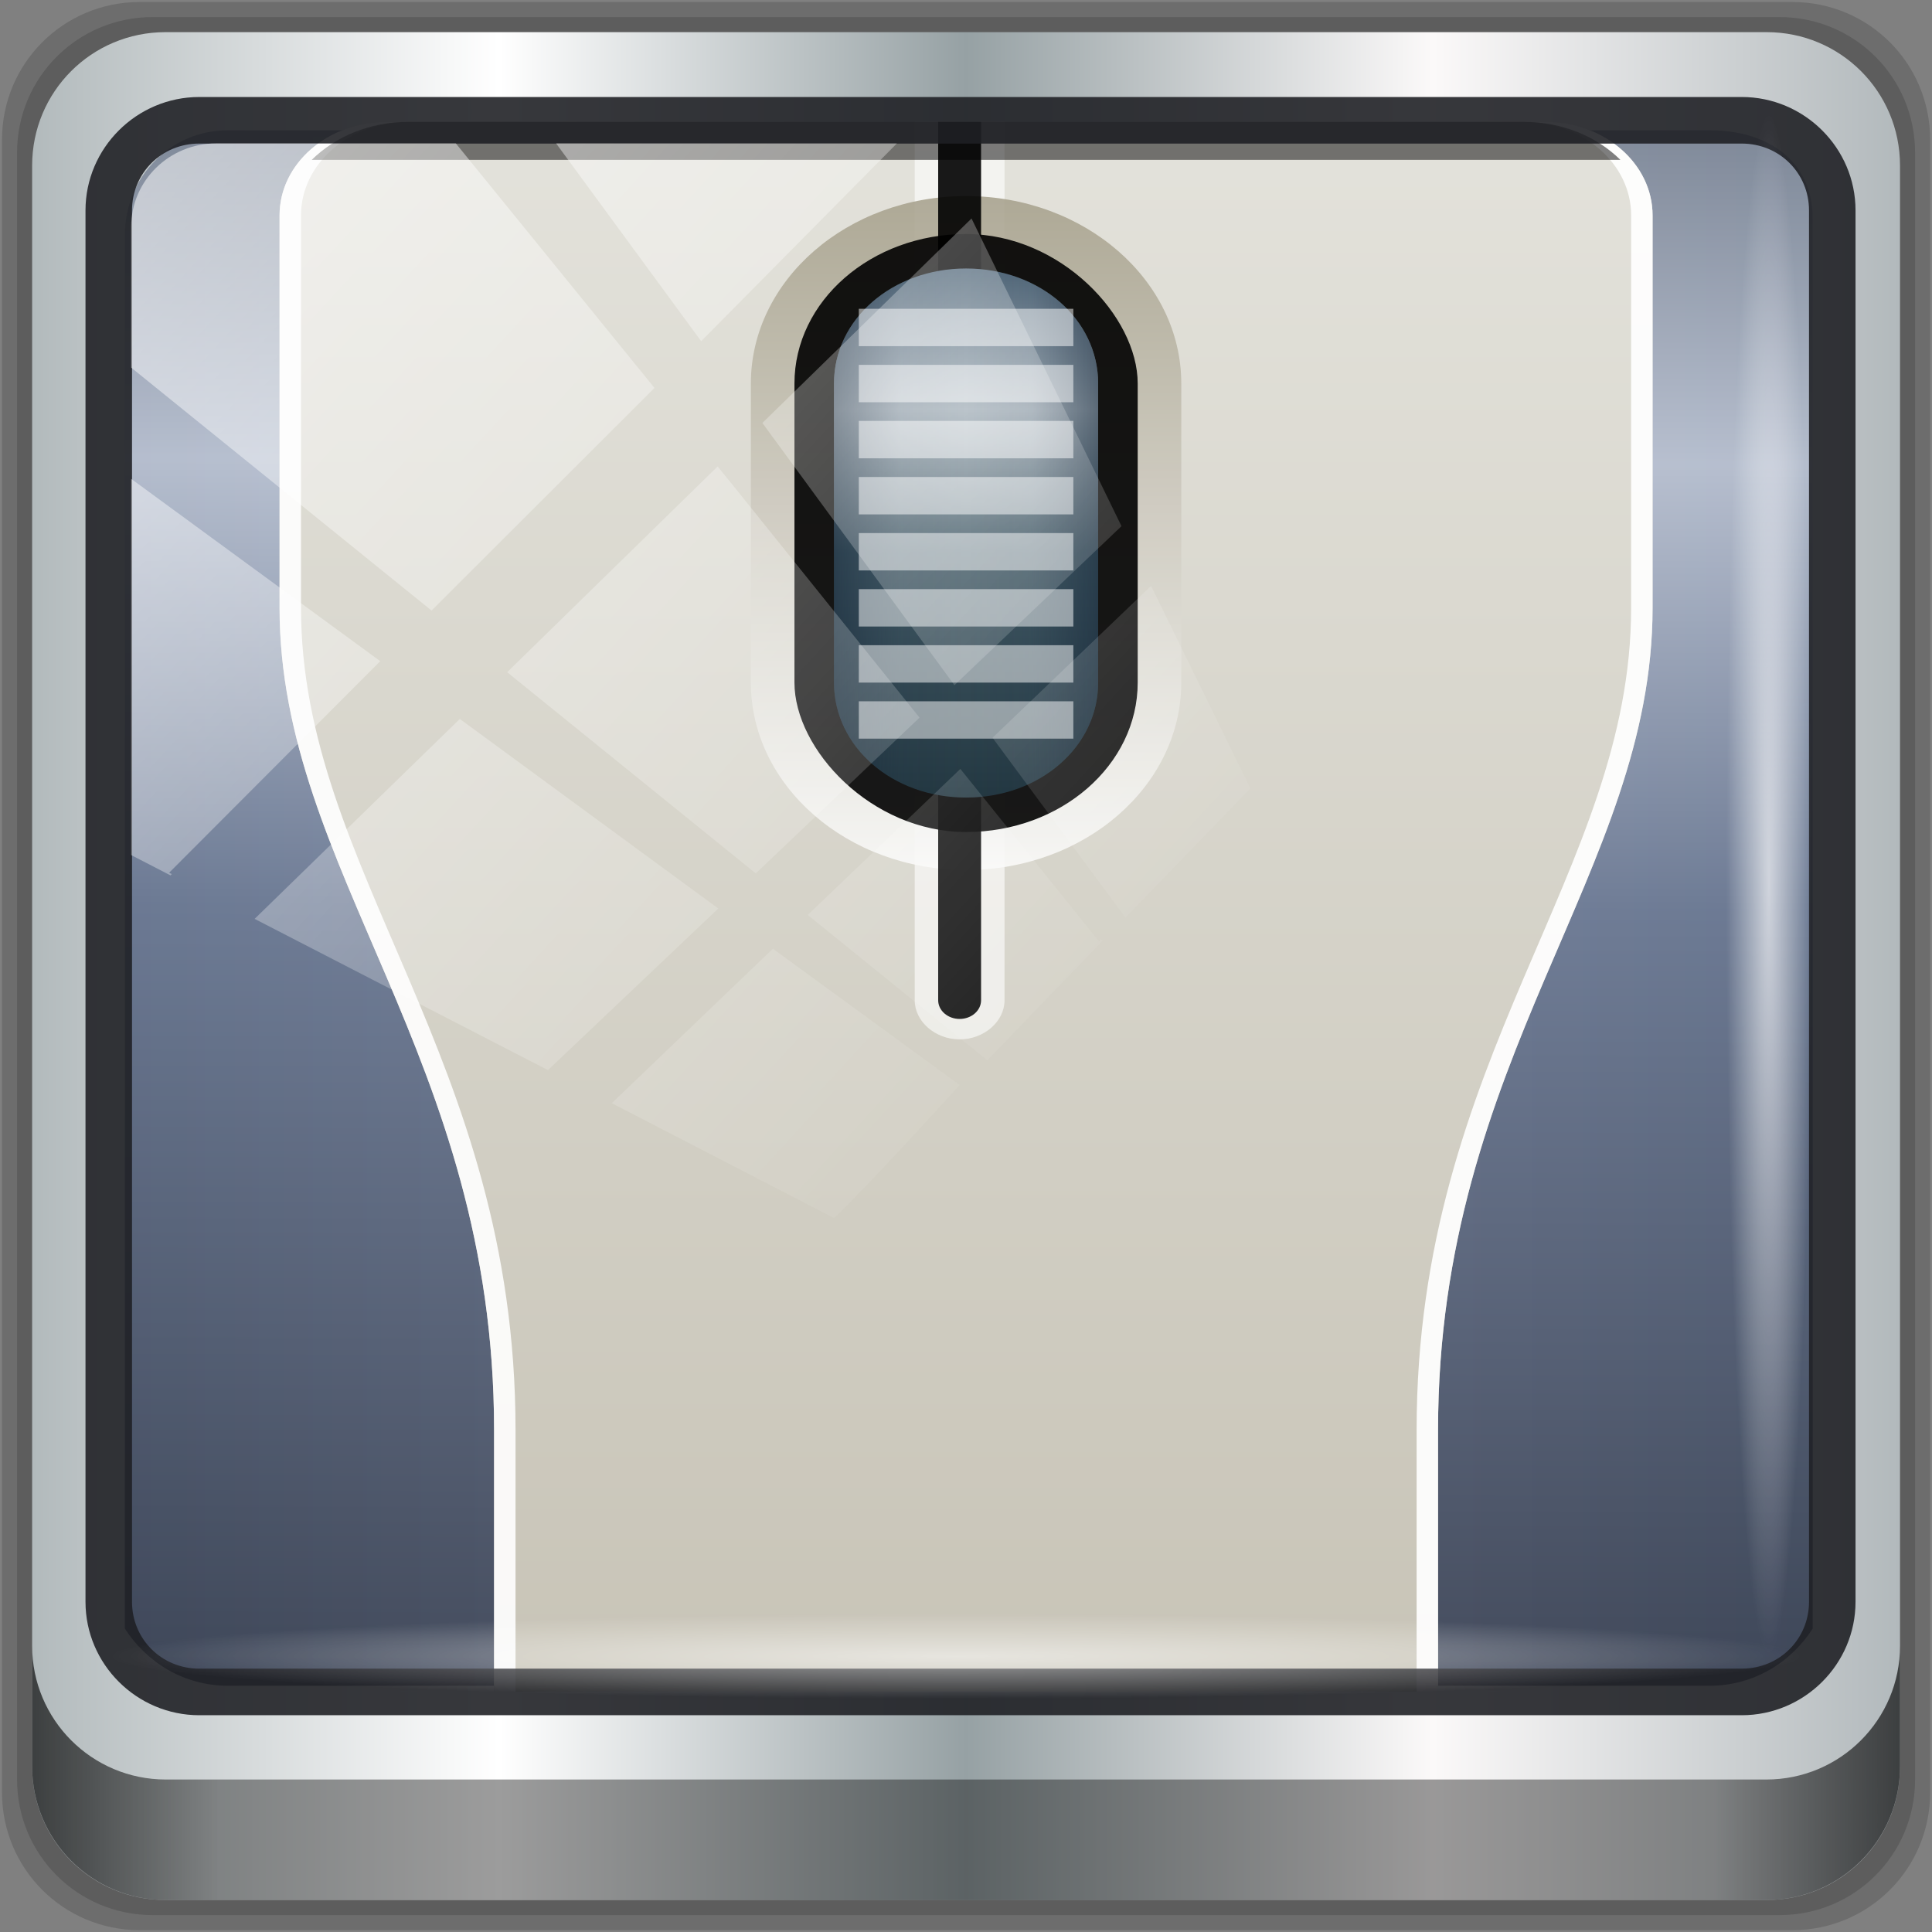 <?xml version="1.0" encoding="UTF-8" standalone="no"?>
<!-- Created with Inkscape (http://www.inkscape.org/) -->

<svg
   xmlns:dc="http://purl.org/dc/elements/1.1/"
   xmlns:cc="http://creativecommons.org/ns#"
   xmlns:rdf="http://www.w3.org/1999/02/22-rdf-syntax-ns#"
   xmlns:svg="http://www.w3.org/2000/svg"
   xmlns="http://www.w3.org/2000/svg"
   xmlns:xlink="http://www.w3.org/1999/xlink"
   xmlns:sodipodi="http://sodipodi.sourceforge.net/DTD/sodipodi-0.dtd"
   xmlns:inkscape="http://www.inkscape.org/namespaces/inkscape"
   width="96"
   height="96"
   viewBox="0 0 96 96"
   version="1.1"
   id="svg1072"
   inkscape:version="0.92.2 2405546, 2018-03-11"
   sodipodi:docname="key-mon.svg">
  <rect x="0" y="0" width="96" height="96" fill="#808080" stroke="none"/>
  <defs
     id="defs1066">
    <linearGradient
       y2="47"
       x2="90"
       y1="47"
       x1="6"
       gradientTransform="matrix(1.107,0,0,1.107,-4.994,-3.621)"
       gradientUnits="userSpaceOnUse"
       id="linearGradient4071"
       xlink:href="#linearGradient6139-0"
       inkscape:collect="always" />
    <linearGradient
       id="linearGradient6139-0">
      <stop
         style="stop-color:#b2babc;stop-opacity:1"
         offset="0"
         id="stop6141-2" />
      <stop
         id="stop6151-0"
         offset="0.25"
         style="stop-color:#ffffff;stop-opacity:1;" />
      <stop
         id="stop6147-1"
         offset="0.5"
         style="stop-color:#96a1a4;stop-opacity:1" />
      <stop
         style="stop-color:#fbf9f9;stop-opacity:1;"
         offset="0.75"
         id="stop6149-4" />
      <stop
         style="stop-color:#b2b9bc;stop-opacity:1"
         offset="1"
         id="stop6143-4" />
    </linearGradient>
    <linearGradient
       inkscape:collect="always"
       xlink:href="#linearGradient897"
       id="linearGradient1090"
       x1="57"
       y1="4.084"
       x2="56.669"
       y2="81.603"
       gradientUnits="userSpaceOnUse" />
    <linearGradient
       gradientTransform="matrix(1.047,0,0,1.047,-4.382,-2.308)"
       x1="48"
       y1="14"
       x2="48"
       gradientUnits="userSpaceOnUse"
       y2="42"
       id="linearGradient897">
      <stop
         style="stop-color:#626d7f;stop-opacity:1"
         id="stop889"
         offset="0"
         stop-color="#949494" />
      <stop
         style="stop-color:#b3bcce;stop-opacity:1"
         id="stop891"
         offset="0.263"
         stop-color="#aeaeae" />
      <stop
         style="stop-color:#5f6e8b;stop-opacity:1"
         id="stop893"
         offset="0.537"
         stop-color="#828282" />
      <stop
         style="stop-color:#2c3549;stop-opacity:1"
         id="stop895"
         offset="1"
         stop-color="#4d4d4d" />
    </linearGradient>
    <linearGradient
       inkscape:collect="always"
       xlink:href="#ae"
       id="linearGradient1082"
       gradientUnits="userSpaceOnUse"
       gradientTransform="matrix(1.068,0,0,1.047,-80.888,115.475)"
       x1="48"
       y1="90"
       x2="48"
       y2="5.988" />
    <linearGradient
       id="ae"
       y2="5.988"
       gradientUnits="userSpaceOnUse"
       x2="48"
       y1="90"
       x1="48"
       gradientTransform="matrix(1.047,0,0,1.047,-4.382,-2.308)">
      <stop
         stop-color="#c8c4b7"
         offset="0"
         id="stop28" />
      <stop
         stop-color="#e3e2db"
         offset="1"
         id="stop30" />
    </linearGradient>
    <linearGradient
       inkscape:collect="always"
       xlink:href="#z"
       id="linearGradient4426"
       gradientUnits="userSpaceOnUse"
       gradientTransform="matrix(1.068,0,0,1.047,-80.888,115.475)"
       x1="48"
       y1="8"
       x2="48"
       y2="48" />
    <linearGradient
       id="z"
       y2="48"
       gradientUnits="userSpaceOnUse"
       x2="48"
       y1="8"
       x1="48"
       gradientTransform="matrix(1.047,0,0,1.047,-4.382,-2.308)">
      <stop
         stop-color="#a49e89"
         offset="0"
         id="stop67" />
      <stop
         stop-color="#fff"
         offset="1"
         id="stop69" />
    </linearGradient>
    <linearGradient
       inkscape:collect="always"
       xlink:href="#linearGradient894"
       id="linearGradient4428"
       gradientUnits="userSpaceOnUse"
       gradientTransform="matrix(1.068,0,0,1.047,-80.888,115.475)"
       x1="48"
       y1="14"
       x2="48"
       y2="42" />
    <linearGradient
       id="linearGradient894"
       y2="42"
       gradientUnits="userSpaceOnUse"
       x2="48"
       y1="14"
       x1="48"
       gradientTransform="matrix(1.047,0,0,1.047,-4.382,-2.308)">
      <stop
         stop-color="#949494"
         offset="0"
         id="stop886"
         style="stop-color:#566c7e;stop-opacity:1" />
      <stop
         stop-color="#aeaeae"
         offset="0.263"
         id="stop888"
         style="stop-color:#a8b4bd;stop-opacity:1" />
      <stop
         stop-color="#828282"
         offset="0.537"
         id="stop890"
         style="stop-color:#435b67;stop-opacity:1" />
      <stop
         stop-color="#4d4d4d"
         offset="1"
         id="stop892"
         style="stop-color:#243943;stop-opacity:1" />
    </linearGradient>
    <linearGradient
       inkscape:collect="always"
       xlink:href="#ab"
       id="linearGradient4430"
       gradientUnits="userSpaceOnUse"
       gradientTransform="matrix(1.068,0,0,1.047,-80.888,115.475)"
       spreadMethod="reflect"
       x1="41.844"
       y1="28"
       x2="48"
       y2="28" />
    <linearGradient
       id="ab"
       y2="28"
       spreadMethod="reflect"
       gradientUnits="userSpaceOnUse"
       x2="48"
       y1="28"
       x1="41.844"
       gradientTransform="matrix(1.047,0,0,1.047,-4.382,-2.308)">
      <stop
         offset="0"
         id="stop51"
         style="stop-color:#122335;stop-opacity:1;" />
      <stop
         stop-opacity=".163"
         offset="0.5"
         id="stop53"
         style="stop-color:#1c2d42;stop-opacity:0.163;" />
      <stop
         stop-opacity="0"
         offset="1"
         id="stop55"
         style="stop-color:#18232f;stop-opacity:0;" />
    </linearGradient>
    <linearGradient
       inkscape:collect="always"
       xlink:href="#b"
       id="linearGradient4468"
       gradientUnits="userSpaceOnUse"
       gradientTransform="matrix(1.068,0,0,1.047,-80.888,115.475)"
       x1="40"
       y1="8"
       x2="40"
       y2="64" />
    <linearGradient
       id="b"
       stop-color="#fff">
      <stop
         offset="0"
         id="stop12" />
      <stop
         stop-opacity="0"
         offset="1"
         id="stop14"
         style="stop-color:#ffffff;stop-opacity:0.172;" />
    </linearGradient>
    <linearGradient
       gradientUnits="userSpaceOnUse"
       y2="88.172"
       x2="94.5"
       y1="88.172"
       x1="1.5"
       id="linearGradient4129"
       xlink:href="#linearGradient3832-0-6-1-1"
       inkscape:collect="always"
       gradientTransform="translate(0.149,0.415)" />
    <linearGradient
       id="linearGradient3832-0-6-1-1">
      <stop
         id="stop3834-6-3-7-1"
         offset="0"
         style="stop-color:#000000;stop-opacity:1;" />
      <stop
         style="stop-color:#000000;stop-opacity:0.588;"
         offset="0.1"
         id="stop3872-2-4" />
      <stop
         id="stop3844-6-2-7-6"
         offset="0.9"
         style="stop-color:#000000;stop-opacity:0.588;" />
      <stop
         id="stop3836-5-0-2-9"
         offset="1"
         style="stop-color:#000000;stop-opacity:1;" />
    </linearGradient>
    <radialGradient
       r="43.199"
       fy="44.893"
       fx="13.948"
       cy="44.893"
       cx="13.948"
       gradientTransform="matrix(0.975,0,0,0.049,34.048,80.582)"
       gradientUnits="userSpaceOnUse"
       id="radialGradient7462"
       xlink:href="#linearGradient3737"
       inkscape:collect="always" />
    <linearGradient
       id="linearGradient3737">
      <stop
         id="stop3739"
         style="stop-color:#ffffff;stop-opacity:1"
         offset="0" />
      <stop
         id="stop3741"
         style="stop-color:#ffffff;stop-opacity:0"
         offset="1" />
    </linearGradient>
    <radialGradient
       r="43.199"
       fy="44.893"
       fx="13.948"
       cy="44.893"
       cx="13.948"
       gradientTransform="matrix(0.888,0,0,0.049,31.96,-90.317)"
       gradientUnits="userSpaceOnUse"
       id="radialGradient7464"
       xlink:href="#linearGradient3737"
       inkscape:collect="always" />
    <linearGradient
       y2="14.514"
       x2="50.528"
       y1="-28.642"
       x1="2.771"
       gradientUnits="userSpaceOnUse"
       id="linearGradient4767"
       xlink:href="#linearGradient3737"
       inkscape:collect="always" />
    <clipPath
       clipPathUnits="userSpaceOnUse"
       id="clipPath4156-4-1">
      <path
         style="opacity:0.6;fill:#ffffff;fill-opacity:1;stroke:none"
         d="m 27.046,-55.695 -14.214,13.321 h 0.061 l 15.653,21.771 10.231,-10.546 C 38.562,-32.302 27.468,-54.819 27.046,-55.695 Z M 9.647,-39.383 -5.241,-25.321 15.988,-7.806 26.372,-18.383 Z m 31.491,12.951 -9.741,9.714 8.945,12.458 7.781,-7.555 z m -49.84,4.379 -13.754,12.982 26.283,13.846 0.061,-0.062 -0.123,-0.062 L 13.599,-5.401 -8.702,-22.053 Z m 38.015,7.401 -9.803,9.775 11.579,9.559 7.628,-7.401 -8.669,-11.009 z m 20.187,5.674 -7.383,7.216 6.188,8.542 5.82,-6.137 z m -32.195,6.322 -9.557,9.498 13.662,7.185 7.934,-7.678 z m 23.312,2.374 -7.107,6.938 8.363,6.907 5.361,-5.674 -0.061,-0.092 -0.092,0.123 -6.464,-8.203 z m -8.73,8.542 -7.505,7.339 10.354,5.458 c 1.397,-1.321 5.675,-6.123 5.851,-6.322 z"
         id="path4158-0-8"
         inkscape:connector-curvature="0" />
    </clipPath>
  </defs>
  <sodipodi:namedview
     id="base"
     pagecolor="#ffffff"
     bordercolor="#666666"
     borderopacity="1.0"
     inkscape:pageopacity="0.0"
     inkscape:pageshadow="2"
     inkscape:zoom="8.5208333"
     inkscape:cx="48"
     inkscape:cy="48"
     inkscape:document-units="px"
     inkscape:current-layer="g980"
     showgrid="false"
     inkscape:showpageshadow="false"
     units="px"
     inkscape:lockguides="true"
     inkscape:window-width="1920"
     inkscape:window-height="1048"
     inkscape:window-x="0"
     inkscape:window-y="0"
     inkscape:window-maximized="1">
    <sodipodi:guide
       position="0,0"
       orientation="0,96"
       id="guide1621"
       inkscape:locked="true" />
    <sodipodi:guide
       position="96,0"
       orientation="-96,0"
       id="guide1623"
       inkscape:locked="true" />
    <sodipodi:guide
       position="96,96"
       orientation="0,-96"
       id="guide1625"
       inkscape:locked="true" />
    <sodipodi:guide
       position="0,96"
       orientation="96,0"
       id="guide1627"
       inkscape:locked="true" />
  </sodipodi:namedview>
  <g
     inkscape:label="Livello 1"
     inkscape:groupmode="layer"
     id="layer1"
     transform="translate(0,-1026.52)">
    <g
       transform="matrix(0.998,0,0,0.998,-0.049,1026.206)"
       style="display:inline"
       id="g920">
      <path
         inkscape:connector-curvature="0"
         id="path3288"
         d="M 89.292,0.415 H 7.006 c -3.799,0 -6.857,3.058 -6.857,6.857 V 89.558 c 0,3.799 3.058,6.857 6.857,6.857 H 89.292 c 3.799,0 6.857,-3.058 6.857,-6.857 V 7.272 c 0,-3.799 -3.058,-6.857 -6.857,-6.857 z"
         style="display:inline;opacity:0.15;fill:#000000;fill-opacity:1;fill-rule:nonzero;stroke:none" />
      <path
         style="display:inline;opacity:0.15;fill:#000000;fill-opacity:1;fill-rule:nonzero;stroke:none"
         d="M 88.649,1.165 H 7.649 c -3.739,0 -6.75,3.01 -6.75,6.75 V 88.915 c 0,3.74 3.011,6.75 6.75,6.75 H 88.649 c 3.74,0 6.75,-3.01 6.75,-6.75 V 7.915 c 0,-3.739 -3.01,-6.75 -6.75,-6.75 z"
         id="path4085"
         inkscape:connector-curvature="0" />
      <path
         inkscape:connector-curvature="0"
         id="rect4251-1"
         d="M 88.006,1.915 H 8.292 c -3.68,0 -6.643,2.963 -6.643,6.643 V 88.272 c 0,3.68 2.963,6.643 6.643,6.643 H 88.006 c 3.68,0 6.643,-2.963 6.643,-6.643 V 8.558 c 0,-3.68 -2.963,-6.643 -6.643,-6.643 z"
         style="display:inline;fill:url(#linearGradient4071);fill-opacity:1;fill-rule:nonzero;stroke:none" />
      <path
         sodipodi:nodetypes="sscccsccscccsss"
         inkscape:connector-curvature="0"
         id="path3400-6"
         d="m 11.39,6.802 c -2.856,0 -5.124,2.315 -5.124,5.23 v 21.674 7.323 40.373 c 1.097,1.704 2.969,2.844 5.124,2.844 h 4.099 65.589 4.099 c 2.155,0 4.027,-1.14 5.124,-2.844 V 41.029 33.706 11.209 c 0,-2.916 -2.268,-4.407 -5.124,-4.407 z"
         style="display:inline;opacity:0.874;fill:url(#linearGradient1090);fill-opacity:1;fill-rule:nonzero;stroke:none;stroke-width:1.035" />
      <g
         style="display:inline"
         id="g980"
         transform="matrix(1,0,0,0.889,77.766,-101.856)">
        <path
           sodipodi:nodetypes="ssssccsssss"
           d="m -58.457,121.755 c -2.95,0 -5.341,2.343 -5.341,5.233 v 21.979 c 0,14.765 10.681,25.119 10.681,46.052 v 14.653 h 46.998 v -14.653 c 0,-20.933 10.681,-31.287 10.681,-46.052 v -21.979 c 0,-2.89 -2.392,-5.233 -5.341,-5.233 z"
           id="path88"
           style="fill:url(#linearGradient1082);stroke-width:1.01"
           inkscape:connector-curvature="0" />
        <path
           d="m -32.174,121.755 v 49.159 c 8.4e-5,0.012 0,0.039 0,0.033 0,1.19 1.022,2.191 2.236,2.191 1.214,0 2.236,-1.002 2.236,-2.191 0,0.006 -8.4e-5,-0.021 0,-0.033 8.4e-5,-0.012 9.22e-4,-0.004 0,-0.033 v -49.127 h -4.473 z"
           id="path90"
           inkscape:connector-curvature="0"
           style="opacity:0.6;fill:#ffffff;stroke-width:1.01" />
        <path
           d="m -29.617,125.909 c -5.907,0 -10.715,4.711 -10.715,10.499 v 16.746 c 0,5.788 4.808,10.499 10.715,10.499 5.907,0 10.715,-4.711 10.715,-10.499 v -16.746 c 0,-5.788 -4.808,-10.499 -10.715,-10.499 z"
           id="path92"
           style="opacity:0.9;fill:url(#linearGradient4426);stroke-width:1.01"
           inkscape:connector-curvature="0" />
        <path
           d="m -31.006,121.755 v 49.159 c -3.65e-4,0.011 0,0.021 0,0.033 0,0.578 0.478,1.047 1.068,1.047 0.59,0 1.068,-0.469 1.068,-1.047 0,-0.011 3.66e-4,-0.021 0,-0.033 v -49.159 z"
           id="path94"
           inkscape:connector-curvature="0"
           style="opacity:0.9;stroke-width:1.01" />
        <rect
           rx="8.545"
           ry="8.373"
           height="33.492"
           width="17.09"
           y="128.034"
           x="-38.162"
           id="rect96"
           style="opacity:0.9;stroke-width:1.01" />
        <path
           d="m -29.617,129.964 c -3.674,0 -6.576,2.844 -6.576,6.443 v 16.746 c 0,3.6 2.902,6.443 6.576,6.443 3.674,0 6.576,-2.844 6.576,-6.443 v -16.746 c 0,-3.599 -2.902,-6.443 -6.575,-6.443 z"
           id="path98"
           style="opacity:0.99;fill:url(#linearGradient4428);fill-opacity:1;stroke-width:1.01"
           inkscape:connector-curvature="0" />
        <path
           d="m -29.617,129.964 c -3.674,0 -6.576,2.844 -6.576,6.443 v 16.746 c 0,3.6 2.902,6.443 6.576,6.443 3.674,0 6.576,-2.844 6.576,-6.443 v -16.746 c 0,-3.599 -2.902,-6.443 -6.575,-6.443 z"
           id="path100"
           style="opacity:0.5;fill:url(#linearGradient4430);stroke-width:1.01"
           inkscape:connector-curvature="0" />
        <path
           inkscape:connector-curvature="0"
           id="rect102"
           style="opacity:0.503;fill:#ffffff;fill-opacity:1;stroke-width:1.01"
           d="m -34.958,132.221 v 1.047 1.047 h 10.682 v -1.047 -1.047 z m 0,3.141 v 1.047 1.047 h 10.682 v -1.047 -1.047 z m 0,3.139 v 1.047 1.047 h 10.682 v -1.047 -1.047 z m 0,3.141 v 1.047 1.047 h 10.682 v -1.047 -1.047 z m 0,3.141 v 1.047 1.045 h 10.682 v -1.045 -1.047 z m 0,3.139 v 1.047 1.047 h 10.682 v -1.047 -1.047 z m 0,3.141 v 1.047 1.047 h 10.682 v -1.047 -1.047 z m 0,3.141 v 1.045 1.047 h 10.682 v -1.047 -1.045 z" />
        <path
           d="m -58.457,121.755 c -2.95,0 -5.341,2.343 -5.341,5.233 v 21.979 c 0,14.765 10.681,25.119 10.681,46.052 v 14.653 h 1.068 v -14.653 c 0,-20.933 -10.681,-31.287 -10.681,-46.052 v -21.979 c 0,-2.89 2.391,-5.233 5.341,-5.233 z"
           id="path138"
           inkscape:connector-curvature="0"
           style="opacity:0.897;fill:#ffffff;stroke-width:1.01" />
        <path
           d="m -0.777,121.755 c 2.95,0 5.341,2.343 5.341,5.233 v 21.979 c 0,14.765 -10.681,25.119 -10.681,46.052 v 14.653 h -1.068 v -14.653 c 0,-20.933 10.681,-31.287 10.681,-46.052 v -21.979 c 0,-2.89 -2.392,-5.233 -5.341,-5.233 z"
           id="path140"
           inkscape:connector-curvature="0"
           style="opacity:0.921;fill:#ffffff;stroke-width:1.01" />
        <path
           d="m -57.389,121.755 c -1.92,0 -3.634,0.823 -4.807,2.126 H 2.961 c -1.173,-1.303 -2.886,-2.126 -4.807,-2.126 z m -0.668,87.885 c 0.216,0.021 0.445,0.032 0.668,0.032 h 55.543 c 0.222,0 0.452,-0.011 0.668,-0.033 H -58.056 Z"
           id="path142"
           style="opacity:0.5;fill:url(#linearGradient4468);stroke-width:1.01"
           inkscape:connector-curvature="0" />
      </g>
      <path
         style="color:#000000;font-style:normal;font-variant:normal;font-weight:normal;font-stretch:normal;font-size:medium;line-height:normal;font-family:Sans;-inkscape-font-specification:Sans;text-indent:0;text-align:start;text-decoration:none;text-decoration-line:none;letter-spacing:normal;word-spacing:normal;text-transform:none;writing-mode:lr-tb;direction:ltr;baseline-shift:baseline;text-anchor:start;display:inline;overflow:visible;visibility:visible;fill:#1f2024;fill-opacity:0.89;stroke:none;stroke-width:2.376;marker:none;enable-background:accumulate"
         d="m 9.974,5.144 c -3.117,0 -5.668,2.54 -5.668,5.646 v 69.278 c 0,3.106 2.551,5.646 5.668,5.646 H 86.766 c 3.117,0 5.668,-2.54 5.668,-5.646 V 10.79 c 0,-3.106 -2.551,-5.646 -5.668,-5.646 z m 0,2.319 H 86.766 c 1.888,0 3.352,1.48 3.352,3.327 v 69.278 c 0,1.846 -1.464,3.327 -3.352,3.327 H 9.974 c -1.888,0 -3.352,-1.48 -3.352,-3.327 V 10.79 c 0,-1.846 1.464,-3.327 3.352,-3.327 z"
         id="path4989"
         inkscape:connector-curvature="0" />
      <path
         id="path4118"
         d="m 1.649,82.259 v 6 c 0,3.68 2.976,6.656 6.656,6.656 H 87.993 c 3.68,0 6.656,-2.976 6.656,-6.656 v -6 c 0,3.68 -2.976,6.656 -6.656,6.656 H 8.305 c -3.68,0 -6.656,-2.976 -6.656,-6.656 z"
         style="display:inline;opacity:0.658;fill:url(#linearGradient4129);fill-opacity:1;fill-rule:nonzero;stroke:none"
         inkscape:connector-curvature="0" />
      <rect
         ry="4.25"
         rx="0"
         y="80.665"
         x="5.524"
         height="4.25"
         width="84.25"
         id="rect4131"
         style="opacity:0.55;fill:url(#radialGradient7462);fill-opacity:1;stroke:none" />
      <rect
         transform="rotate(90)"
         style="opacity:0.669;fill:url(#radialGradient7464);fill-opacity:1;stroke:none"
         id="rect4141"
         width="76.75"
         height="4.25"
         x="5.975"
         y="-90.234"
         rx="0"
         ry="4.25" />
      <rect
         clip-path="url(#clipPath4156-4-1)"
         ry="3.957"
         rx="3.957"
         y="-30"
         x="2"
         height="69.024"
         width="75.966"
         id="rect4146"
         style="opacity:0.521;fill:url(#linearGradient4767);fill-opacity:1;stroke:none"
         transform="matrix(1.069,0,0,1.048,4.444,38.894)" />
    </g>
  </g>
</svg>
